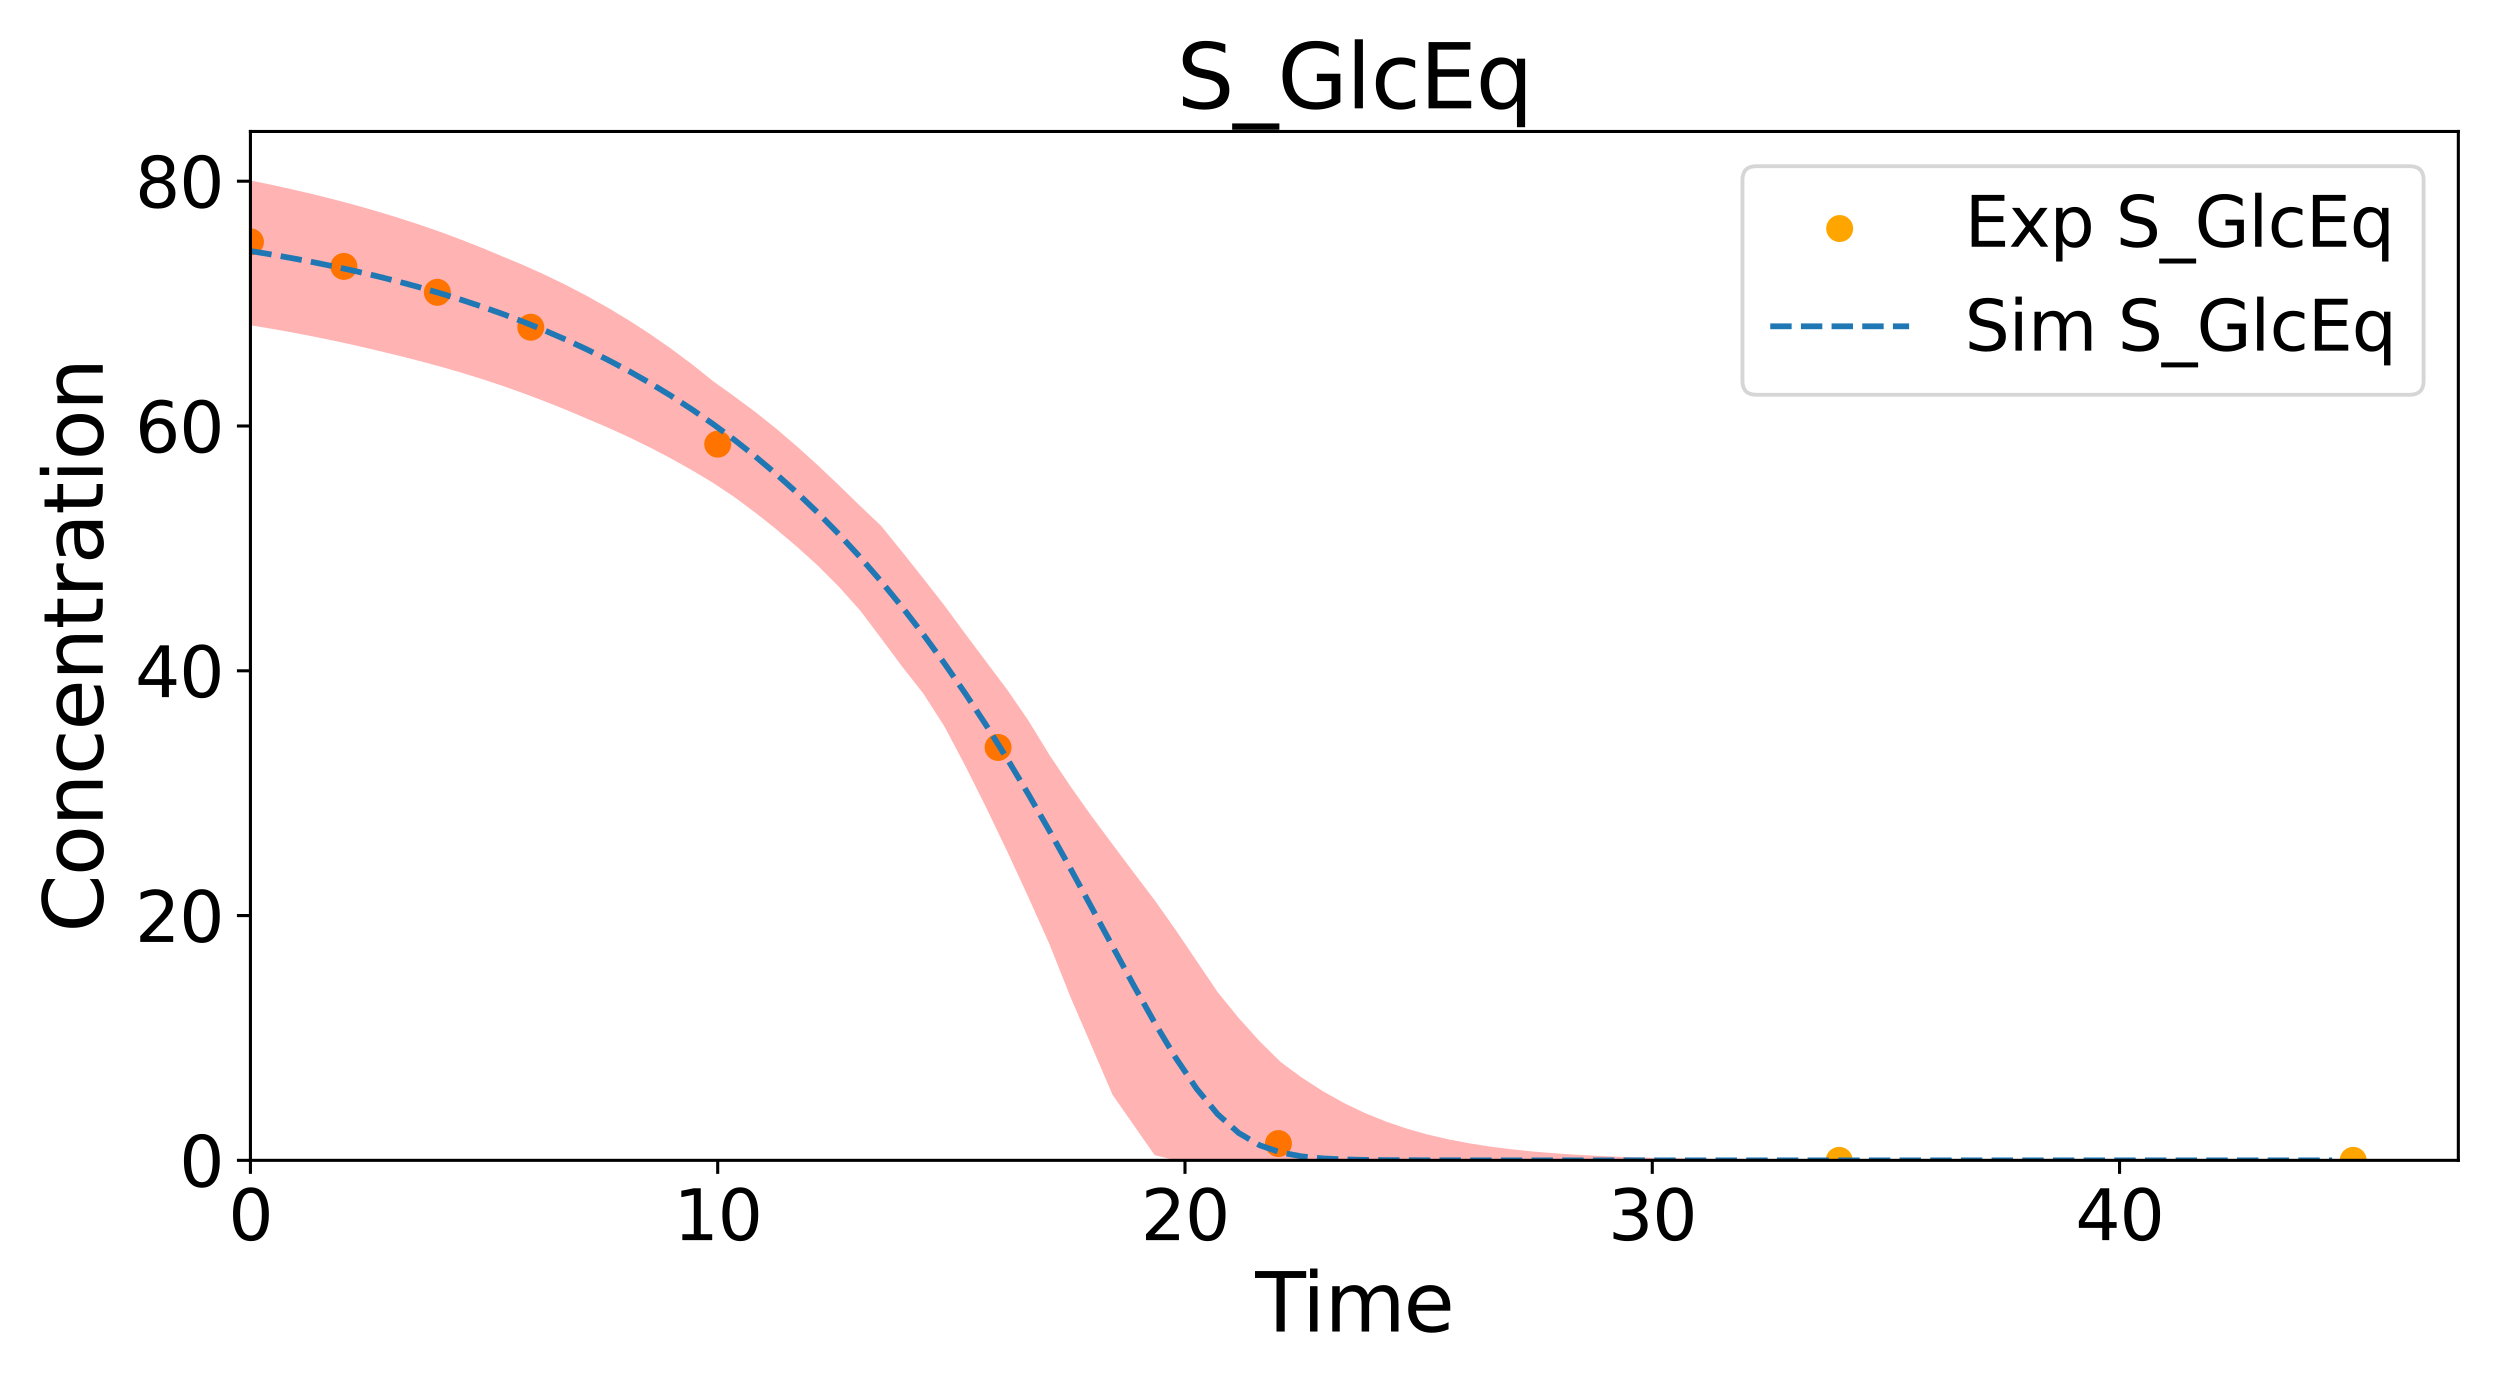 <?xml version="1.0" encoding="utf-8" standalone="no"?>
<!DOCTYPE svg PUBLIC "-//W3C//DTD SVG 1.1//EN"
  "http://www.w3.org/Graphics/SVG/1.1/DTD/svg11.dtd">
<svg xmlns:xlink="http://www.w3.org/1999/xlink" width="648pt" height="360pt" viewBox="0 0 648 360" xmlns="http://www.w3.org/2000/svg" version="1.1">
 <defs>
  <style type="text/css">*{stroke-linejoin: round; stroke-linecap: butt}</style>
 </defs>
 <g id="figure_1">
  <g id="patch_1">
   <path d="M 0 360 
L 648 360 
L 648 0 
L 0 0 
z
" style="fill: #ffffff"/>
  </g>
  <g id="axes_1">
   <g id="patch_2">
    <path d="M 64.91 300.76 
L 637.2 300.76 
L 637.2 34.08 
L 64.91 34.08 
z
" style="fill: #ffffff"/>
   </g>
   <g id="PathCollection_1">
    <defs>
     <path id="m5e4954081b" d="M 0 3 
C 0.796 3 1.559 2.684 2.121 2.121 
C 2.684 1.559 3 0.796 3 0 
C 3 -0.796 2.684 -1.559 2.121 -2.121 
C 1.559 -2.684 0.796 -3 0 -3 
C -0.796 -3 -1.559 -2.684 -2.121 -2.121 
C -2.684 -1.559 -3 -0.796 -3 0 
C -3 0.796 -2.684 1.559 -2.121 2.121 
C -1.559 2.684 -0.796 3 0 3 
z
" style="stroke: #ffa500"/>
    </defs>
    <g clip-path="url(#p9650d7f02c)">
     <use xlink:href="#m5e4954081b" x="64.91" y="62.678" style="fill: #ffa500; stroke: #ffa500"/>
     <use xlink:href="#m5e4954081b" x="89.134" y="69.055" style="fill: #ffa500; stroke: #ffa500"/>
     <use xlink:href="#m5e4954081b" x="113.358" y="75.767" style="fill: #ffa500; stroke: #ffa500"/>
     <use xlink:href="#m5e4954081b" x="137.582" y="84.82" style="fill: #ffa500; stroke: #ffa500"/>
     <use xlink:href="#m5e4954081b" x="186.03" y="115.121" style="fill: #ffa500; stroke: #ffa500"/>
     <use xlink:href="#m5e4954081b" x="258.701" y="193.735" style="fill: #ffa500; stroke: #ffa500"/>
     <use xlink:href="#m5e4954081b" x="331.373" y="296.408" style="fill: #ffa500; stroke: #ffa500"/>
     <use xlink:href="#m5e4954081b" x="476.717" y="300.76" style="fill: #ffa500; stroke: #ffa500"/>
     <use xlink:href="#m5e4954081b" x="609.948" y="300.76" style="fill: #ffa500; stroke: #ffa500"/>
    </g>
   </g>
   <g id="PolyCollection_1">
    <defs>
     <path id="m07e6f162ad" d="M 64.91 -313.221 
L 64.91 -275.687 
L 70.36 -274.79 
L 75.811 -273.81 
L 81.261 -272.763 
L 86.712 -271.648 
L 92.162 -270.456 
L 97.612 -269.185 
L 103.063 -267.861 
L 108.513 -266.492 
L 113.963 -265.024 
L 119.414 -263.452 
L 124.864 -261.768 
L 130.315 -259.965 
L 135.765 -258.034 
L 141.215 -255.967 
L 146.666 -253.798 
L 152.116 -251.48 
L 157.566 -249.163 
L 163.017 -246.679 
L 168.467 -244.017 
L 173.918 -241.165 
L 179.368 -238.11 
L 184.818 -234.84 
L 190.269 -231.215 
L 195.719 -227.168 
L 201.17 -222.848 
L 206.62 -218.236 
L 212.07 -213.302 
L 217.521 -207.824 
L 222.971 -201.729 
L 228.421 -194.509 
L 233.872 -187.16 
L 239.322 -180.237 
L 244.773 -171.747 
L 250.223 -161.452 
L 255.673 -150.567 
L 261.124 -139.183 
L 266.574 -127.406 
L 272.024 -115.254 
L 277.475 -101.549 
L 282.925 -88.911 
L 288.376 -76.218 
L 293.826 -68.409 
L 299.276 -60.583 
L 304.727 -59.249 
L 310.177 -59.24 
L 315.628 -59.24 
L 321.078 -59.24 
L 326.528 -59.24 
L 331.979 -59.24 
L 337.429 -59.24 
L 342.879 -59.24 
L 348.33 -59.24 
L 353.78 -59.24 
L 359.231 -59.24 
L 364.681 -59.24 
L 370.131 -59.24 
L 375.582 -59.24 
L 381.032 -59.24 
L 386.482 -59.24 
L 391.933 -59.24 
L 397.383 -59.24 
L 402.834 -59.24 
L 408.284 -59.24 
L 413.734 -59.24 
L 419.185 -59.24 
L 424.635 -59.24 
L 430.086 -59.24 
L 435.536 -59.24 
L 440.986 -59.24 
L 446.437 -59.24 
L 451.887 -59.24 
L 457.337 -59.24 
L 462.788 -59.24 
L 468.238 -59.24 
L 473.689 -59.24 
L 479.139 -59.24 
L 484.589 -59.24 
L 490.04 -59.24 
L 495.49 -59.24 
L 500.94 -59.24 
L 506.391 -59.24 
L 511.841 -59.24 
L 517.292 -59.24 
L 522.742 -59.24 
L 528.192 -59.24 
L 533.643 -59.24 
L 539.093 -59.24 
L 544.544 -59.24 
L 549.994 -59.24 
L 555.444 -59.24 
L 560.895 -59.24 
L 566.345 -59.24 
L 571.795 -59.24 
L 577.246 -59.24 
L 582.696 -59.24 
L 588.147 -59.24 
L 593.597 -59.24 
L 599.047 -59.24 
L 604.498 -59.24 
L 604.498 -59.241 
L 604.498 -59.241 
L 599.047 -59.241 
L 593.597 -59.241 
L 588.147 -59.241 
L 582.696 -59.241 
L 577.246 -59.242 
L 571.795 -59.242 
L 566.345 -59.242 
L 560.895 -59.243 
L 555.444 -59.244 
L 549.994 -59.245 
L 544.544 -59.246 
L 539.093 -59.247 
L 533.643 -59.249 
L 528.192 -59.251 
L 522.742 -59.254 
L 517.292 -59.258 
L 511.841 -59.262 
L 506.391 -59.268 
L 500.94 -59.274 
L 495.49 -59.283 
L 490.04 -59.293 
L 484.589 -59.306 
L 479.139 -59.323 
L 473.689 -59.343 
L 468.238 -59.369 
L 462.788 -59.401 
L 457.337 -59.441 
L 451.887 -59.49 
L 446.437 -59.553 
L 440.986 -59.631 
L 435.536 -59.727 
L 430.086 -59.848 
L 424.635 -59.999 
L 419.185 -60.188 
L 413.734 -60.422 
L 408.284 -60.714 
L 402.834 -61.076 
L 397.383 -61.526 
L 391.933 -62.084 
L 386.482 -62.772 
L 381.032 -63.615 
L 375.582 -64.643 
L 370.131 -65.9 
L 364.681 -67.439 
L 359.231 -69.291 
L 353.78 -71.5 
L 348.33 -74.109 
L 342.879 -77.162 
L 337.429 -80.684 
L 331.979 -84.705 
L 326.528 -90.067 
L 321.078 -96.131 
L 315.628 -102.821 
L 310.177 -110.891 
L 304.727 -118.964 
L 299.276 -126.681 
L 293.826 -133.861 
L 288.376 -141.141 
L 282.925 -148.461 
L 277.475 -156.165 
L 272.024 -164.305 
L 266.574 -173.212 
L 261.124 -181.141 
L 255.673 -188.401 
L 250.223 -195.683 
L 244.773 -203.086 
L 239.322 -210.067 
L 233.872 -216.917 
L 228.421 -223.662 
L 222.971 -228.834 
L 217.521 -234.148 
L 212.07 -239.304 
L 206.62 -244.247 
L 201.17 -248.911 
L 195.719 -253.256 
L 190.269 -257.301 
L 184.818 -261.214 
L 179.368 -265.57 
L 173.918 -269.637 
L 168.467 -273.426 
L 163.017 -276.955 
L 157.566 -280.239 
L 152.116 -283.295 
L 146.666 -286.135 
L 141.215 -288.774 
L 135.765 -291.227 
L 130.315 -293.504 
L 124.864 -295.776 
L 119.414 -297.929 
L 113.963 -299.945 
L 108.513 -301.833 
L 103.063 -303.602 
L 97.612 -305.26 
L 92.162 -306.813 
L 86.712 -308.267 
L 81.261 -309.629 
L 75.811 -310.904 
L 70.36 -312.098 
L 64.91 -313.221 
z
"/>
    </defs>
    <g clip-path="url(#p9650d7f02c)">
     <use xlink:href="#m07e6f162ad" x="0" y="360" style="fill: #ff0000; fill-opacity: 0.3"/>
    </g>
   </g>
   <g id="matplotlib.axis_1">
    <g id="xtick_1">
     <g id="line2d_1">
      <defs>
       <path id="mf40d557ecb" d="M 0 0 
L 0 3.5 
" style="stroke: #000000; stroke-width: 0.8"/>
      </defs>
      <g>
       <use xlink:href="#mf40d557ecb" x="64.91" y="300.76" style="stroke: #000000; stroke-width: 0.8"/>
      </g>
     </g>
     <g id="text_1">
      <!-- 0 -->
      <g transform="translate(59.184 321.437) scale(0.18 -0.18)">
       <defs>
        <path id="DejaVuSans-30" d="M 2034 4250 
Q 1547 4250 1301 3770 
Q 1056 3291 1056 2328 
Q 1056 1369 1301 889 
Q 1547 409 2034 409 
Q 2525 409 2770 889 
Q 3016 1369 3016 2328 
Q 3016 3291 2770 3770 
Q 2525 4250 2034 4250 
z
M 2034 4750 
Q 2819 4750 3233 4129 
Q 3647 3509 3647 2328 
Q 3647 1150 3233 529 
Q 2819 -91 2034 -91 
Q 1250 -91 836 529 
Q 422 1150 422 2328 
Q 422 3509 836 4129 
Q 1250 4750 2034 4750 
z
" transform="scale(0.016)"/>
       </defs>
       <use xlink:href="#DejaVuSans-30"/>
      </g>
     </g>
    </g>
    <g id="xtick_2">
     <g id="line2d_2">
      <g>
       <use xlink:href="#mf40d557ecb" x="186.03" y="300.76" style="stroke: #000000; stroke-width: 0.8"/>
      </g>
     </g>
     <g id="text_2">
      <!-- 10 -->
      <g transform="translate(174.577 321.437) scale(0.18 -0.18)">
       <defs>
        <path id="DejaVuSans-31" d="M 794 531 
L 1825 531 
L 1825 4091 
L 703 3866 
L 703 4441 
L 1819 4666 
L 2450 4666 
L 2450 531 
L 3481 531 
L 3481 0 
L 794 0 
L 794 531 
z
" transform="scale(0.016)"/>
       </defs>
       <use xlink:href="#DejaVuSans-31"/>
       <use xlink:href="#DejaVuSans-30" x="63.623"/>
      </g>
     </g>
    </g>
    <g id="xtick_3">
     <g id="line2d_3">
      <g>
       <use xlink:href="#mf40d557ecb" x="307.149" y="300.76" style="stroke: #000000; stroke-width: 0.8"/>
      </g>
     </g>
     <g id="text_3">
      <!-- 20 -->
      <g transform="translate(295.697 321.437) scale(0.18 -0.18)">
       <defs>
        <path id="DejaVuSans-32" d="M 1228 531 
L 3431 531 
L 3431 0 
L 469 0 
L 469 531 
Q 828 903 1448 1529 
Q 2069 2156 2228 2338 
Q 2531 2678 2651 2914 
Q 2772 3150 2772 3378 
Q 2772 3750 2511 3984 
Q 2250 4219 1831 4219 
Q 1534 4219 1204 4116 
Q 875 4013 500 3803 
L 500 4441 
Q 881 4594 1212 4672 
Q 1544 4750 1819 4750 
Q 2544 4750 2975 4387 
Q 3406 4025 3406 3419 
Q 3406 3131 3298 2873 
Q 3191 2616 2906 2266 
Q 2828 2175 2409 1742 
Q 1991 1309 1228 531 
z
" transform="scale(0.016)"/>
       </defs>
       <use xlink:href="#DejaVuSans-32"/>
       <use xlink:href="#DejaVuSans-30" x="63.623"/>
      </g>
     </g>
    </g>
    <g id="xtick_4">
     <g id="line2d_4">
      <g>
       <use xlink:href="#mf40d557ecb" x="428.269" y="300.76" style="stroke: #000000; stroke-width: 0.8"/>
      </g>
     </g>
     <g id="text_4">
      <!-- 30 -->
      <g transform="translate(416.816 321.437) scale(0.18 -0.18)">
       <defs>
        <path id="DejaVuSans-33" d="M 2597 2516 
Q 3050 2419 3304 2112 
Q 3559 1806 3559 1356 
Q 3559 666 3084 287 
Q 2609 -91 1734 -91 
Q 1441 -91 1130 -33 
Q 819 25 488 141 
L 488 750 
Q 750 597 1062 519 
Q 1375 441 1716 441 
Q 2309 441 2620 675 
Q 2931 909 2931 1356 
Q 2931 1769 2642 2001 
Q 2353 2234 1838 2234 
L 1294 2234 
L 1294 2753 
L 1863 2753 
Q 2328 2753 2575 2939 
Q 2822 3125 2822 3475 
Q 2822 3834 2567 4026 
Q 2313 4219 1838 4219 
Q 1578 4219 1281 4162 
Q 984 4106 628 3988 
L 628 4550 
Q 988 4650 1302 4700 
Q 1616 4750 1894 4750 
Q 2613 4750 3031 4423 
Q 3450 4097 3450 3541 
Q 3450 3153 3228 2886 
Q 3006 2619 2597 2516 
z
" transform="scale(0.016)"/>
       </defs>
       <use xlink:href="#DejaVuSans-33"/>
       <use xlink:href="#DejaVuSans-30" x="63.623"/>
      </g>
     </g>
    </g>
    <g id="xtick_5">
     <g id="line2d_5">
      <g>
       <use xlink:href="#mf40d557ecb" x="549.388" y="300.76" style="stroke: #000000; stroke-width: 0.8"/>
      </g>
     </g>
     <g id="text_5">
      <!-- 40 -->
      <g transform="translate(537.936 321.437) scale(0.18 -0.18)">
       <defs>
        <path id="DejaVuSans-34" d="M 2419 4116 
L 825 1625 
L 2419 1625 
L 2419 4116 
z
M 2253 4666 
L 3047 4666 
L 3047 1625 
L 3713 1625 
L 3713 1100 
L 3047 1100 
L 3047 0 
L 2419 0 
L 2419 1100 
L 313 1100 
L 313 1709 
L 2253 4666 
z
" transform="scale(0.016)"/>
       </defs>
       <use xlink:href="#DejaVuSans-34"/>
       <use xlink:href="#DejaVuSans-30" x="63.623"/>
      </g>
     </g>
    </g>
    <g id="text_6">
     <!-- Time -->
     <g transform="translate(325.364 345.137) scale(0.21 -0.21)">
      <defs>
       <path id="DejaVuSans-54" d="M -19 4666 
L 3928 4666 
L 3928 4134 
L 2272 4134 
L 2272 0 
L 1638 0 
L 1638 4134 
L -19 4134 
L -19 4666 
z
" transform="scale(0.016)"/>
       <path id="DejaVuSans-69" d="M 603 3500 
L 1178 3500 
L 1178 0 
L 603 0 
L 603 3500 
z
M 603 4863 
L 1178 4863 
L 1178 4134 
L 603 4134 
L 603 4863 
z
" transform="scale(0.016)"/>
       <path id="DejaVuSans-6d" d="M 3328 2828 
Q 3544 3216 3844 3400 
Q 4144 3584 4550 3584 
Q 5097 3584 5394 3201 
Q 5691 2819 5691 2113 
L 5691 0 
L 5113 0 
L 5113 2094 
Q 5113 2597 4934 2840 
Q 4756 3084 4391 3084 
Q 3944 3084 3684 2787 
Q 3425 2491 3425 1978 
L 3425 0 
L 2847 0 
L 2847 2094 
Q 2847 2600 2669 2842 
Q 2491 3084 2119 3084 
Q 1678 3084 1418 2786 
Q 1159 2488 1159 1978 
L 1159 0 
L 581 0 
L 581 3500 
L 1159 3500 
L 1159 2956 
Q 1356 3278 1631 3431 
Q 1906 3584 2284 3584 
Q 2666 3584 2933 3390 
Q 3200 3197 3328 2828 
z
" transform="scale(0.016)"/>
       <path id="DejaVuSans-65" d="M 3597 1894 
L 3597 1613 
L 953 1613 
Q 991 1019 1311 708 
Q 1631 397 2203 397 
Q 2534 397 2845 478 
Q 3156 559 3463 722 
L 3463 178 
Q 3153 47 2828 -22 
Q 2503 -91 2169 -91 
Q 1331 -91 842 396 
Q 353 884 353 1716 
Q 353 2575 817 3079 
Q 1281 3584 2069 3584 
Q 2775 3584 3186 3129 
Q 3597 2675 3597 1894 
z
M 3022 2063 
Q 3016 2534 2758 2815 
Q 2500 3097 2075 3097 
Q 1594 3097 1305 2825 
Q 1016 2553 972 2059 
L 3022 2063 
z
" transform="scale(0.016)"/>
      </defs>
      <use xlink:href="#DejaVuSans-54"/>
      <use xlink:href="#DejaVuSans-69" x="57.959"/>
      <use xlink:href="#DejaVuSans-6d" x="85.742"/>
      <use xlink:href="#DejaVuSans-65" x="183.154"/>
     </g>
    </g>
   </g>
   <g id="matplotlib.axis_2">
    <g id="ytick_1">
     <g id="line2d_6">
      <defs>
       <path id="m96d8833a6c" d="M 0 0 
L -3.5 0 
" style="stroke: #000000; stroke-width: 0.8"/>
      </defs>
      <g>
       <use xlink:href="#m96d8833a6c" x="64.91" y="300.76" style="stroke: #000000; stroke-width: 0.8"/>
      </g>
     </g>
     <g id="text_7">
      <!-- 0 -->
      <g transform="translate(46.458 307.599) scale(0.18 -0.18)">
       <use xlink:href="#DejaVuSans-30"/>
      </g>
     </g>
    </g>
    <g id="ytick_2">
     <g id="line2d_7">
      <g>
       <use xlink:href="#m96d8833a6c" x="64.91" y="237.313" style="stroke: #000000; stroke-width: 0.8"/>
      </g>
     </g>
     <g id="text_8">
      <!-- 20 -->
      <g transform="translate(35.005 244.152) scale(0.18 -0.18)">
       <use xlink:href="#DejaVuSans-32"/>
       <use xlink:href="#DejaVuSans-30" x="63.623"/>
      </g>
     </g>
    </g>
    <g id="ytick_3">
     <g id="line2d_8">
      <g>
       <use xlink:href="#m96d8833a6c" x="64.91" y="173.866" style="stroke: #000000; stroke-width: 0.8"/>
      </g>
     </g>
     <g id="text_9">
      <!-- 40 -->
      <g transform="translate(35.005 180.705) scale(0.18 -0.18)">
       <use xlink:href="#DejaVuSans-34"/>
       <use xlink:href="#DejaVuSans-30" x="63.623"/>
      </g>
     </g>
    </g>
    <g id="ytick_4">
     <g id="line2d_9">
      <g>
       <use xlink:href="#m96d8833a6c" x="64.91" y="110.419" style="stroke: #000000; stroke-width: 0.8"/>
      </g>
     </g>
     <g id="text_10">
      <!-- 60 -->
      <g transform="translate(35.005 117.258) scale(0.18 -0.18)">
       <defs>
        <path id="DejaVuSans-36" d="M 2113 2584 
Q 1688 2584 1439 2293 
Q 1191 2003 1191 1497 
Q 1191 994 1439 701 
Q 1688 409 2113 409 
Q 2538 409 2786 701 
Q 3034 994 3034 1497 
Q 3034 2003 2786 2293 
Q 2538 2584 2113 2584 
z
M 3366 4563 
L 3366 3988 
Q 3128 4100 2886 4159 
Q 2644 4219 2406 4219 
Q 1781 4219 1451 3797 
Q 1122 3375 1075 2522 
Q 1259 2794 1537 2939 
Q 1816 3084 2150 3084 
Q 2853 3084 3261 2657 
Q 3669 2231 3669 1497 
Q 3669 778 3244 343 
Q 2819 -91 2113 -91 
Q 1303 -91 875 529 
Q 447 1150 447 2328 
Q 447 3434 972 4092 
Q 1497 4750 2381 4750 
Q 2619 4750 2861 4703 
Q 3103 4656 3366 4563 
z
" transform="scale(0.016)"/>
       </defs>
       <use xlink:href="#DejaVuSans-36"/>
       <use xlink:href="#DejaVuSans-30" x="63.623"/>
      </g>
     </g>
    </g>
    <g id="ytick_5">
     <g id="line2d_10">
      <g>
       <use xlink:href="#m96d8833a6c" x="64.91" y="46.972" style="stroke: #000000; stroke-width: 0.8"/>
      </g>
     </g>
     <g id="text_11">
      <!-- 80 -->
      <g transform="translate(35.005 53.811) scale(0.18 -0.18)">
       <defs>
        <path id="DejaVuSans-38" d="M 2034 2216 
Q 1584 2216 1326 1975 
Q 1069 1734 1069 1313 
Q 1069 891 1326 650 
Q 1584 409 2034 409 
Q 2484 409 2743 651 
Q 3003 894 3003 1313 
Q 3003 1734 2745 1975 
Q 2488 2216 2034 2216 
z
M 1403 2484 
Q 997 2584 770 2862 
Q 544 3141 544 3541 
Q 544 4100 942 4425 
Q 1341 4750 2034 4750 
Q 2731 4750 3128 4425 
Q 3525 4100 3525 3541 
Q 3525 3141 3298 2862 
Q 3072 2584 2669 2484 
Q 3125 2378 3379 2068 
Q 3634 1759 3634 1313 
Q 3634 634 3220 271 
Q 2806 -91 2034 -91 
Q 1263 -91 848 271 
Q 434 634 434 1313 
Q 434 1759 690 2068 
Q 947 2378 1403 2484 
z
M 1172 3481 
Q 1172 3119 1398 2916 
Q 1625 2713 2034 2713 
Q 2441 2713 2670 2916 
Q 2900 3119 2900 3481 
Q 2900 3844 2670 4047 
Q 2441 4250 2034 4250 
Q 1625 4250 1398 4047 
Q 1172 3844 1172 3481 
z
" transform="scale(0.016)"/>
       </defs>
       <use xlink:href="#DejaVuSans-38"/>
       <use xlink:href="#DejaVuSans-30" x="63.623"/>
      </g>
     </g>
    </g>
    <g id="text_12">
     <!-- Concentration -->
     <g transform="translate(26.638 241.699) rotate(-90) scale(0.21 -0.21)">
      <defs>
       <path id="DejaVuSans-43" d="M 4122 4306 
L 4122 3641 
Q 3803 3938 3442 4084 
Q 3081 4231 2675 4231 
Q 1875 4231 1450 3742 
Q 1025 3253 1025 2328 
Q 1025 1406 1450 917 
Q 1875 428 2675 428 
Q 3081 428 3442 575 
Q 3803 722 4122 1019 
L 4122 359 
Q 3791 134 3420 21 
Q 3050 -91 2638 -91 
Q 1578 -91 968 557 
Q 359 1206 359 2328 
Q 359 3453 968 4101 
Q 1578 4750 2638 4750 
Q 3056 4750 3426 4639 
Q 3797 4528 4122 4306 
z
" transform="scale(0.016)"/>
       <path id="DejaVuSans-6f" d="M 1959 3097 
Q 1497 3097 1228 2736 
Q 959 2375 959 1747 
Q 959 1119 1226 758 
Q 1494 397 1959 397 
Q 2419 397 2687 759 
Q 2956 1122 2956 1747 
Q 2956 2369 2687 2733 
Q 2419 3097 1959 3097 
z
M 1959 3584 
Q 2709 3584 3137 3096 
Q 3566 2609 3566 1747 
Q 3566 888 3137 398 
Q 2709 -91 1959 -91 
Q 1206 -91 779 398 
Q 353 888 353 1747 
Q 353 2609 779 3096 
Q 1206 3584 1959 3584 
z
" transform="scale(0.016)"/>
       <path id="DejaVuSans-6e" d="M 3513 2113 
L 3513 0 
L 2938 0 
L 2938 2094 
Q 2938 2591 2744 2837 
Q 2550 3084 2163 3084 
Q 1697 3084 1428 2787 
Q 1159 2491 1159 1978 
L 1159 0 
L 581 0 
L 581 3500 
L 1159 3500 
L 1159 2956 
Q 1366 3272 1645 3428 
Q 1925 3584 2291 3584 
Q 2894 3584 3203 3211 
Q 3513 2838 3513 2113 
z
" transform="scale(0.016)"/>
       <path id="DejaVuSans-63" d="M 3122 3366 
L 3122 2828 
Q 2878 2963 2633 3030 
Q 2388 3097 2138 3097 
Q 1578 3097 1268 2742 
Q 959 2388 959 1747 
Q 959 1106 1268 751 
Q 1578 397 2138 397 
Q 2388 397 2633 464 
Q 2878 531 3122 666 
L 3122 134 
Q 2881 22 2623 -34 
Q 2366 -91 2075 -91 
Q 1284 -91 818 406 
Q 353 903 353 1747 
Q 353 2603 823 3093 
Q 1294 3584 2113 3584 
Q 2378 3584 2631 3529 
Q 2884 3475 3122 3366 
z
" transform="scale(0.016)"/>
       <path id="DejaVuSans-74" d="M 1172 4494 
L 1172 3500 
L 2356 3500 
L 2356 3053 
L 1172 3053 
L 1172 1153 
Q 1172 725 1289 603 
Q 1406 481 1766 481 
L 2356 481 
L 2356 0 
L 1766 0 
Q 1100 0 847 248 
Q 594 497 594 1153 
L 594 3053 
L 172 3053 
L 172 3500 
L 594 3500 
L 594 4494 
L 1172 4494 
z
" transform="scale(0.016)"/>
       <path id="DejaVuSans-72" d="M 2631 2963 
Q 2534 3019 2420 3045 
Q 2306 3072 2169 3072 
Q 1681 3072 1420 2755 
Q 1159 2438 1159 1844 
L 1159 0 
L 581 0 
L 581 3500 
L 1159 3500 
L 1159 2956 
Q 1341 3275 1631 3429 
Q 1922 3584 2338 3584 
Q 2397 3584 2469 3576 
Q 2541 3569 2628 3553 
L 2631 2963 
z
" transform="scale(0.016)"/>
       <path id="DejaVuSans-61" d="M 2194 1759 
Q 1497 1759 1228 1600 
Q 959 1441 959 1056 
Q 959 750 1161 570 
Q 1363 391 1709 391 
Q 2188 391 2477 730 
Q 2766 1069 2766 1631 
L 2766 1759 
L 2194 1759 
z
M 3341 1997 
L 3341 0 
L 2766 0 
L 2766 531 
Q 2569 213 2275 61 
Q 1981 -91 1556 -91 
Q 1019 -91 701 211 
Q 384 513 384 1019 
Q 384 1609 779 1909 
Q 1175 2209 1959 2209 
L 2766 2209 
L 2766 2266 
Q 2766 2663 2505 2880 
Q 2244 3097 1772 3097 
Q 1472 3097 1187 3025 
Q 903 2953 641 2809 
L 641 3341 
Q 956 3463 1253 3523 
Q 1550 3584 1831 3584 
Q 2591 3584 2966 3190 
Q 3341 2797 3341 1997 
z
" transform="scale(0.016)"/>
      </defs>
      <use xlink:href="#DejaVuSans-43"/>
      <use xlink:href="#DejaVuSans-6f" x="69.824"/>
      <use xlink:href="#DejaVuSans-6e" x="131.006"/>
      <use xlink:href="#DejaVuSans-63" x="194.385"/>
      <use xlink:href="#DejaVuSans-65" x="249.365"/>
      <use xlink:href="#DejaVuSans-6e" x="310.889"/>
      <use xlink:href="#DejaVuSans-74" x="374.268"/>
      <use xlink:href="#DejaVuSans-72" x="413.477"/>
      <use xlink:href="#DejaVuSans-61" x="454.59"/>
      <use xlink:href="#DejaVuSans-74" x="515.869"/>
      <use xlink:href="#DejaVuSans-69" x="555.078"/>
      <use xlink:href="#DejaVuSans-6f" x="582.861"/>
      <use xlink:href="#DejaVuSans-6e" x="644.043"/>
     </g>
    </g>
   </g>
   <g id="line2d_11">
    <path d="M 64.91 65.066 
L 70.36 65.971 
L 75.811 66.941 
L 81.261 67.981 
L 86.712 69.095 
L 92.162 70.288 
L 97.612 71.566 
L 103.063 72.936 
L 108.513 74.404 
L 113.963 75.976 
L 119.414 77.66 
L 124.864 79.463 
L 130.315 81.394 
L 135.765 83.46 
L 141.215 85.673 
L 146.666 88.041 
L 152.116 90.574 
L 157.566 93.284 
L 163.017 96.183 
L 168.467 99.282 
L 173.918 102.595 
L 179.368 106.135 
L 184.818 109.916 
L 190.269 113.952 
L 195.719 118.261 
L 201.17 122.857 
L 206.62 127.759 
L 212.07 132.98 
L 217.521 138.537 
L 222.971 144.446 
L 228.421 150.726 
L 233.872 157.392 
L 239.322 164.455 
L 244.773 171.918 
L 250.223 179.788 
L 255.673 188.072 
L 261.124 196.776 
L 266.574 205.891 
L 272.024 215.368 
L 277.475 225.156 
L 282.925 235.178 
L 288.376 245.299 
L 293.826 255.358 
L 299.276 265.072 
L 304.727 274.169 
L 310.177 282.217 
L 315.628 288.822 
L 321.078 293.676 
L 326.528 296.86 
L 331.979 298.732 
L 337.429 299.743 
L 342.879 300.261 
L 348.33 300.518 
L 353.78 300.643 
L 359.231 300.704 
L 364.681 300.733 
L 370.131 300.747 
L 375.582 300.754 
L 381.032 300.757 
L 386.482 300.759 
L 391.933 300.759 
L 397.383 300.76 
L 402.834 300.76 
L 408.284 300.76 
L 413.734 300.76 
L 419.185 300.76 
L 424.635 300.76 
L 430.086 300.76 
L 435.536 300.76 
L 440.986 300.76 
L 446.437 300.76 
L 451.887 300.76 
L 457.337 300.76 
L 462.788 300.76 
L 468.238 300.76 
L 473.689 300.76 
L 479.139 300.76 
L 484.589 300.76 
L 490.04 300.76 
L 495.49 300.76 
L 500.94 300.76 
L 506.391 300.76 
L 511.841 300.76 
L 517.292 300.76 
L 522.742 300.76 
L 528.192 300.76 
L 533.643 300.76 
L 539.093 300.76 
L 544.544 300.76 
L 549.994 300.76 
L 555.444 300.76 
L 560.895 300.76 
L 566.345 300.76 
L 571.795 300.76 
L 577.246 300.76 
L 582.696 300.76 
L 588.147 300.76 
L 593.597 300.76 
L 599.047 300.76 
L 604.498 300.76 
" clip-path="url(#p9650d7f02c)" style="fill: none; stroke-dasharray: 5.55,2.4; stroke-dashoffset: 0; stroke: #1f77b4; stroke-width: 1.5"/>
   </g>
   <g id="patch_3">
    <path d="M 64.91 300.76 
L 64.91 34.08 
" style="fill: none; stroke: #000000; stroke-width: 0.8; stroke-linejoin: miter; stroke-linecap: square"/>
   </g>
   <g id="patch_4">
    <path d="M 637.2 300.76 
L 637.2 34.08 
" style="fill: none; stroke: #000000; stroke-width: 0.8; stroke-linejoin: miter; stroke-linecap: square"/>
   </g>
   <g id="patch_5">
    <path d="M 64.91 300.76 
L 637.2 300.76 
" style="fill: none; stroke: #000000; stroke-width: 0.8; stroke-linejoin: miter; stroke-linecap: square"/>
   </g>
   <g id="patch_6">
    <path d="M 64.91 34.08 
L 637.2 34.08 
" style="fill: none; stroke: #000000; stroke-width: 0.8; stroke-linejoin: miter; stroke-linecap: square"/>
   </g>
   <g id="text_13">
    <!-- S_GlcEq -->
    <g transform="translate(305.008 28.08) scale(0.23 -0.23)">
     <defs>
      <path id="DejaVuSans-53" d="M 3425 4513 
L 3425 3897 
Q 3066 4069 2747 4153 
Q 2428 4238 2131 4238 
Q 1616 4238 1336 4038 
Q 1056 3838 1056 3469 
Q 1056 3159 1242 3001 
Q 1428 2844 1947 2747 
L 2328 2669 
Q 3034 2534 3370 2195 
Q 3706 1856 3706 1288 
Q 3706 609 3251 259 
Q 2797 -91 1919 -91 
Q 1588 -91 1214 -16 
Q 841 59 441 206 
L 441 856 
Q 825 641 1194 531 
Q 1563 422 1919 422 
Q 2459 422 2753 634 
Q 3047 847 3047 1241 
Q 3047 1584 2836 1778 
Q 2625 1972 2144 2069 
L 1759 2144 
Q 1053 2284 737 2584 
Q 422 2884 422 3419 
Q 422 4038 858 4394 
Q 1294 4750 2059 4750 
Q 2388 4750 2728 4690 
Q 3069 4631 3425 4513 
z
" transform="scale(0.016)"/>
      <path id="DejaVuSans-5f" d="M 3263 -1063 
L 3263 -1509 
L -63 -1509 
L -63 -1063 
L 3263 -1063 
z
" transform="scale(0.016)"/>
      <path id="DejaVuSans-47" d="M 3809 666 
L 3809 1919 
L 2778 1919 
L 2778 2438 
L 4434 2438 
L 4434 434 
Q 4069 175 3628 42 
Q 3188 -91 2688 -91 
Q 1594 -91 976 548 
Q 359 1188 359 2328 
Q 359 3472 976 4111 
Q 1594 4750 2688 4750 
Q 3144 4750 3555 4637 
Q 3966 4525 4313 4306 
L 4313 3634 
Q 3963 3931 3569 4081 
Q 3175 4231 2741 4231 
Q 1884 4231 1454 3753 
Q 1025 3275 1025 2328 
Q 1025 1384 1454 906 
Q 1884 428 2741 428 
Q 3075 428 3337 486 
Q 3600 544 3809 666 
z
" transform="scale(0.016)"/>
      <path id="DejaVuSans-6c" d="M 603 4863 
L 1178 4863 
L 1178 0 
L 603 0 
L 603 4863 
z
" transform="scale(0.016)"/>
      <path id="DejaVuSans-45" d="M 628 4666 
L 3578 4666 
L 3578 4134 
L 1259 4134 
L 1259 2753 
L 3481 2753 
L 3481 2222 
L 1259 2222 
L 1259 531 
L 3634 531 
L 3634 0 
L 628 0 
L 628 4666 
z
" transform="scale(0.016)"/>
      <path id="DejaVuSans-71" d="M 947 1747 
Q 947 1113 1208 752 
Q 1469 391 1925 391 
Q 2381 391 2643 752 
Q 2906 1113 2906 1747 
Q 2906 2381 2643 2742 
Q 2381 3103 1925 3103 
Q 1469 3103 1208 2742 
Q 947 2381 947 1747 
z
M 2906 525 
Q 2725 213 2448 61 
Q 2172 -91 1784 -91 
Q 1150 -91 751 415 
Q 353 922 353 1747 
Q 353 2572 751 3078 
Q 1150 3584 1784 3584 
Q 2172 3584 2448 3432 
Q 2725 3281 2906 2969 
L 2906 3500 
L 3481 3500 
L 3481 -1331 
L 2906 -1331 
L 2906 525 
z
" transform="scale(0.016)"/>
     </defs>
     <use xlink:href="#DejaVuSans-53"/>
     <use xlink:href="#DejaVuSans-5f" x="63.477"/>
     <use xlink:href="#DejaVuSans-47" x="113.477"/>
     <use xlink:href="#DejaVuSans-6c" x="190.967"/>
     <use xlink:href="#DejaVuSans-63" x="218.75"/>
     <use xlink:href="#DejaVuSans-45" x="273.73"/>
     <use xlink:href="#DejaVuSans-71" x="336.914"/>
    </g>
   </g>
   <g id="legend_1">
    <g id="patch_7">
     <path d="M 455.245 102.323 
L 624.6 102.323 
Q 628.2 102.323 628.2 98.722 
L 628.2 46.68 
Q 628.2 43.08 624.6 43.08 
L 455.245 43.08 
Q 451.645 43.08 451.645 46.68 
L 451.645 98.722 
Q 451.645 102.323 455.245 102.323 
z
" style="fill: #ffffff; opacity: 0.8; stroke: #cccccc; stroke-linejoin: miter"/>
    </g>
    <g id="PathCollection_2">
     <g>
      <use xlink:href="#m5e4954081b" x="476.845" y="59.232" style="fill: #ffa500; stroke: #ffa500"/>
     </g>
    </g>
    <g id="text_14">
     <!-- Exp S_GlcEq -->
     <g transform="translate(509.245 63.957) scale(0.18 -0.18)">
      <defs>
       <path id="DejaVuSans-78" d="M 3513 3500 
L 2247 1797 
L 3578 0 
L 2900 0 
L 1881 1375 
L 863 0 
L 184 0 
L 1544 1831 
L 300 3500 
L 978 3500 
L 1906 2253 
L 2834 3500 
L 3513 3500 
z
" transform="scale(0.016)"/>
       <path id="DejaVuSans-70" d="M 1159 525 
L 1159 -1331 
L 581 -1331 
L 581 3500 
L 1159 3500 
L 1159 2969 
Q 1341 3281 1617 3432 
Q 1894 3584 2278 3584 
Q 2916 3584 3314 3078 
Q 3713 2572 3713 1747 
Q 3713 922 3314 415 
Q 2916 -91 2278 -91 
Q 1894 -91 1617 61 
Q 1341 213 1159 525 
z
M 3116 1747 
Q 3116 2381 2855 2742 
Q 2594 3103 2138 3103 
Q 1681 3103 1420 2742 
Q 1159 2381 1159 1747 
Q 1159 1113 1420 752 
Q 1681 391 2138 391 
Q 2594 391 2855 752 
Q 3116 1113 3116 1747 
z
" transform="scale(0.016)"/>
       <path id="DejaVuSans-20" transform="scale(0.016)"/>
      </defs>
      <use xlink:href="#DejaVuSans-45"/>
      <use xlink:href="#DejaVuSans-78" x="63.184"/>
      <use xlink:href="#DejaVuSans-70" x="122.363"/>
      <use xlink:href="#DejaVuSans-20" x="185.84"/>
      <use xlink:href="#DejaVuSans-53" x="217.627"/>
      <use xlink:href="#DejaVuSans-5f" x="281.104"/>
      <use xlink:href="#DejaVuSans-47" x="331.104"/>
      <use xlink:href="#DejaVuSans-6c" x="408.594"/>
      <use xlink:href="#DejaVuSans-63" x="436.377"/>
      <use xlink:href="#DejaVuSans-45" x="491.357"/>
      <use xlink:href="#DejaVuSans-71" x="554.541"/>
     </g>
    </g>
    <g id="line2d_12">
     <path d="M 458.845 84.578 
L 476.845 84.578 
L 494.845 84.578 
" style="fill: none; stroke-dasharray: 5.55,2.4; stroke-dashoffset: 0; stroke: #1f77b4; stroke-width: 1.5"/>
    </g>
    <g id="text_15">
     <!-- Sim S_GlcEq -->
     <g transform="translate(509.245 90.878) scale(0.18 -0.18)">
      <use xlink:href="#DejaVuSans-53"/>
      <use xlink:href="#DejaVuSans-69" x="63.477"/>
      <use xlink:href="#DejaVuSans-6d" x="91.26"/>
      <use xlink:href="#DejaVuSans-20" x="188.672"/>
      <use xlink:href="#DejaVuSans-53" x="220.459"/>
      <use xlink:href="#DejaVuSans-5f" x="283.936"/>
      <use xlink:href="#DejaVuSans-47" x="333.936"/>
      <use xlink:href="#DejaVuSans-6c" x="411.426"/>
      <use xlink:href="#DejaVuSans-63" x="439.209"/>
      <use xlink:href="#DejaVuSans-45" x="494.189"/>
      <use xlink:href="#DejaVuSans-71" x="557.373"/>
     </g>
    </g>
   </g>
  </g>
 </g>
 <defs>
  <clipPath id="p9650d7f02c">
   <rect x="64.91" y="34.08" width="572.29" height="266.68"/>
  </clipPath>
 </defs>
</svg>
